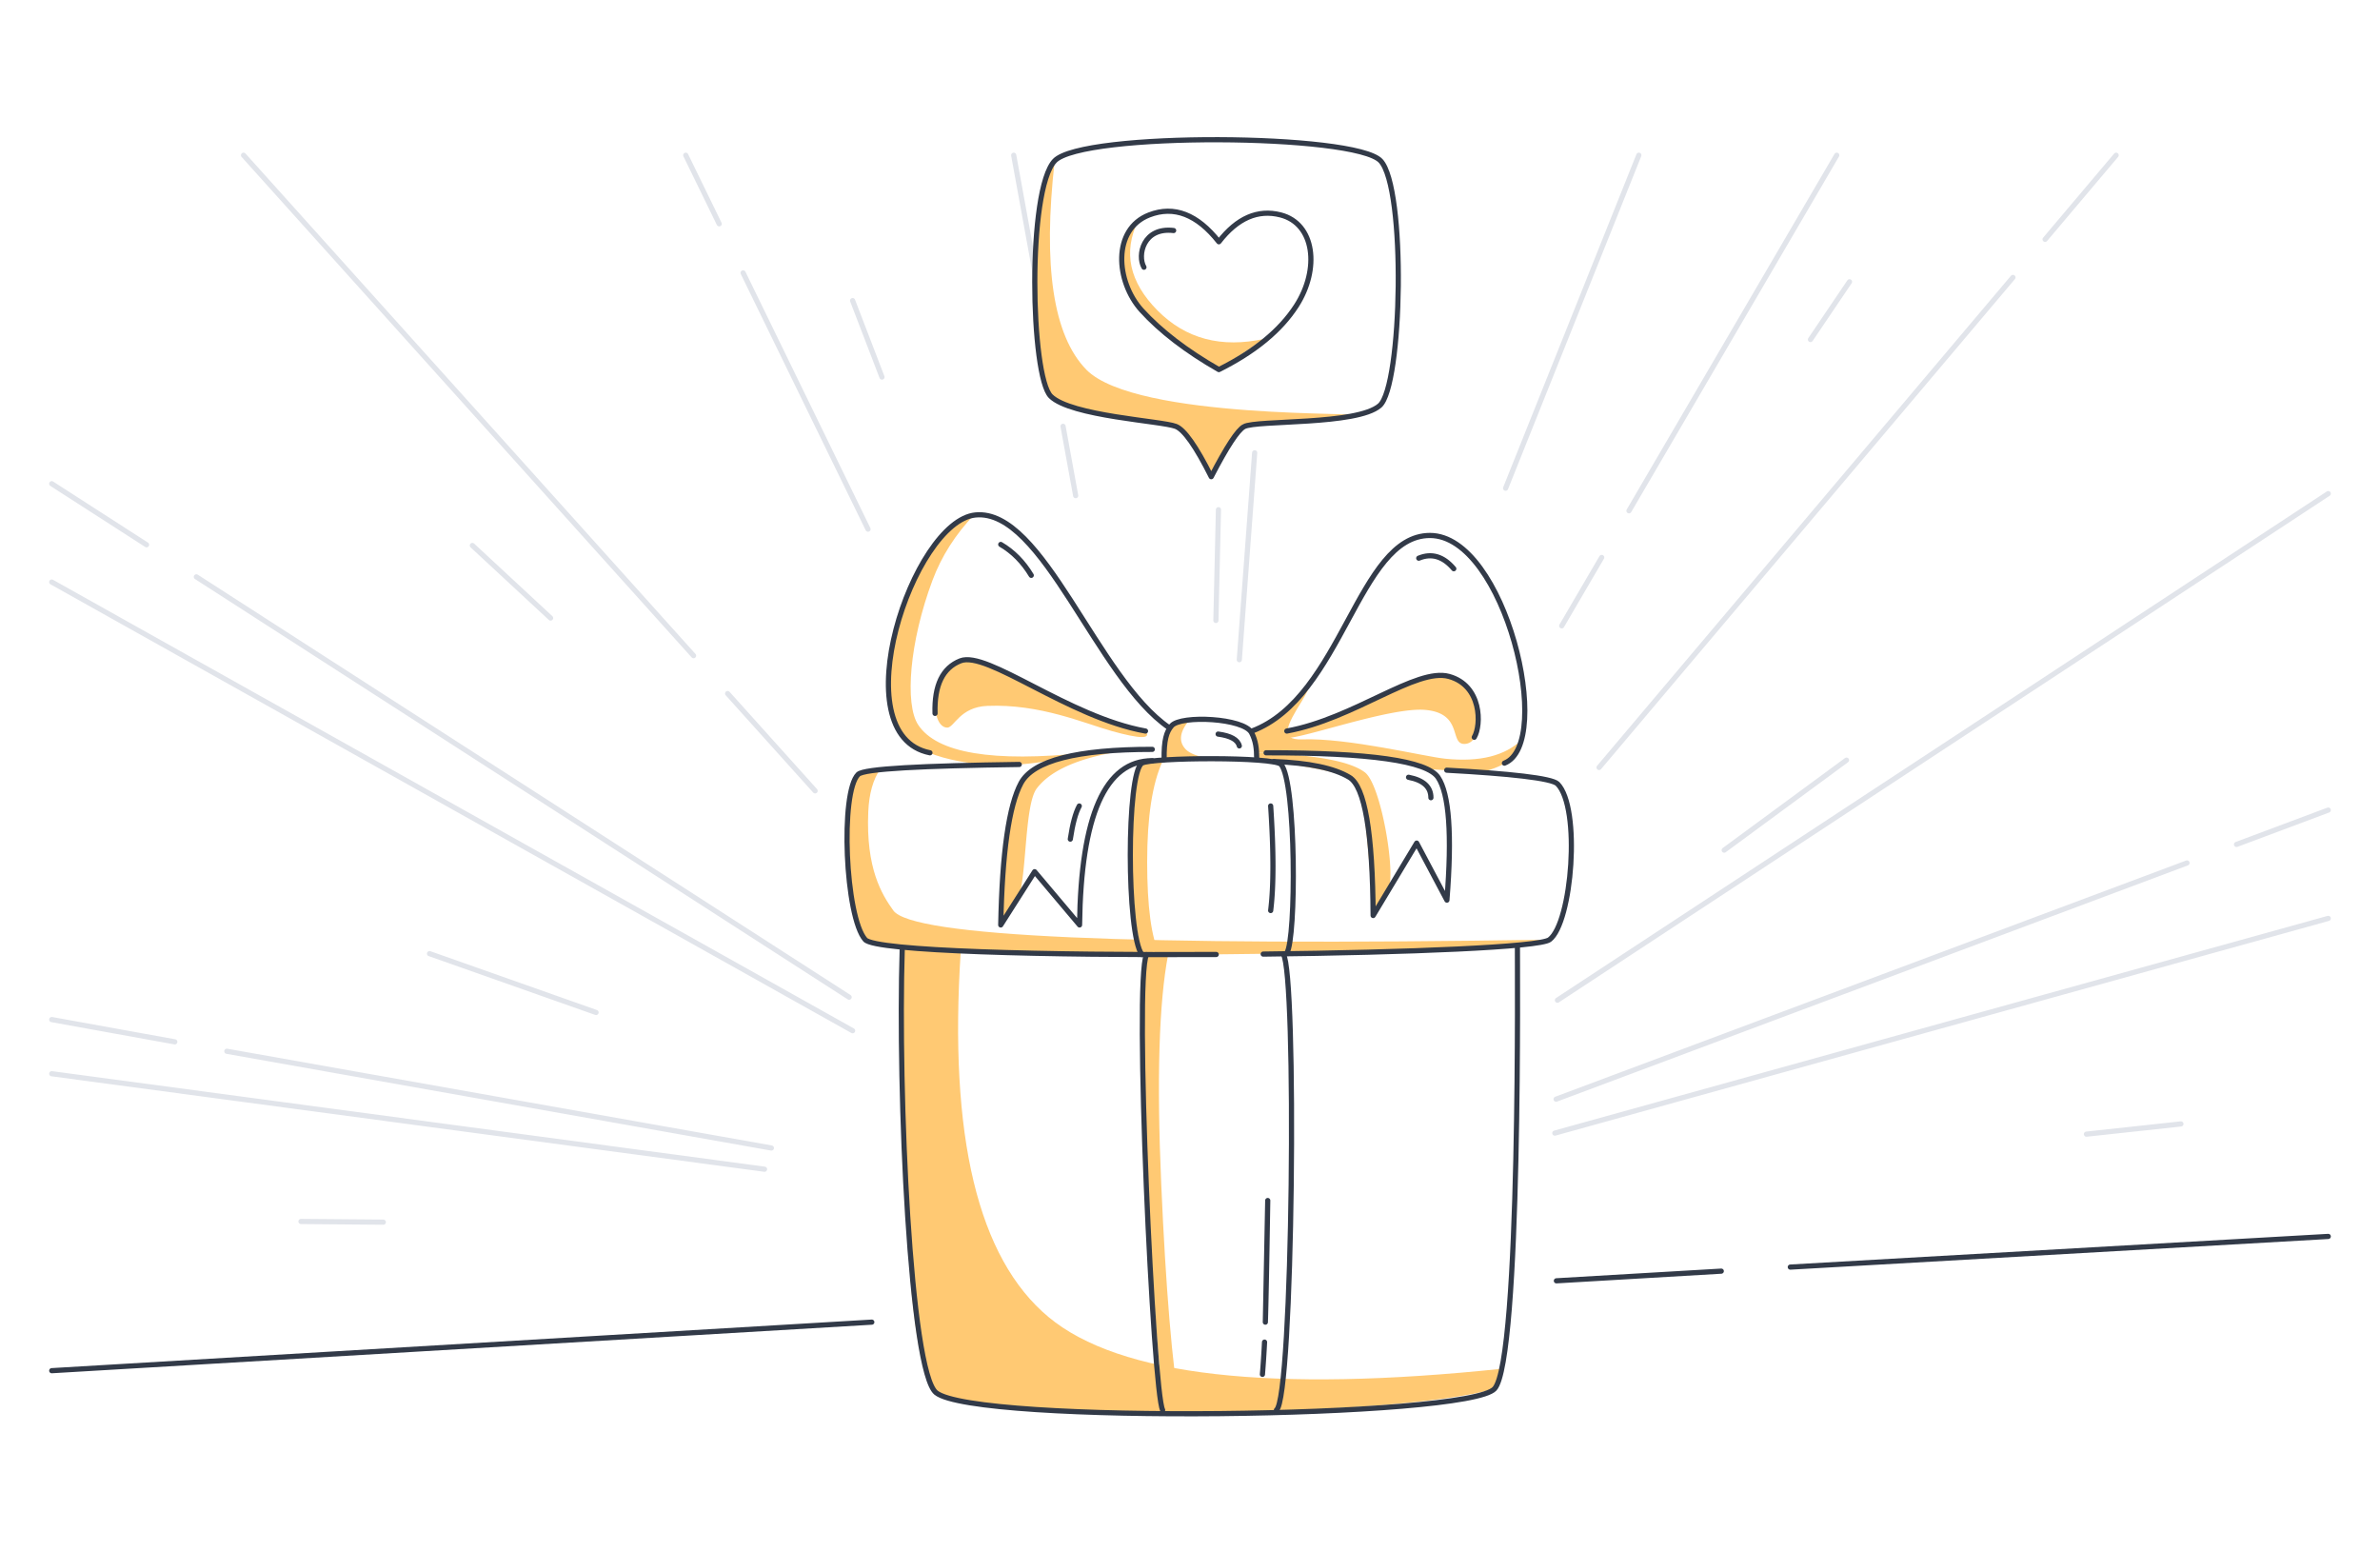 <svg width="460" height="300" fill="none" xmlns="http://www.w3.org/2000/svg"><path fill-rule="evenodd" clip-rule="evenodd" d="M221.399 141.274c-9.178-2.926-15.467-5.335-18.869-7.226-5.103-2.836-12.839-6.56-15.562-6.56-1.152 0-4.458 1.914-5.403 4.589-1.669 4.727-.436 8.535 1.518 8.535 1.332 0 2.424-3.984 7.74-4.201 10.232-.418 18.745 3.378 24.059 4.863 5.543 1.548 7.715 1.548 6.517 0Z" fill="#FFC973"/><path fill-rule="evenodd" clip-rule="evenodd" d="M188.279 99.478c-3.466 1.404-6.61 4.31-9.431 8.72-3.526 5.511-6.237 15.429-6.523 17.214-1.201 7.488.268 15.01 2.331 17.022 5.005 4.88 16.004 5.775 22.343 5.297 4.226-.319 8.494-1.07 12.805-2.255-17.933 1.877-28.712.078-32.338-5.398-2.635-3.979-1.699-16.03 2.774-27.962 1.73-4.614 4.409-8.826 8.039-12.638ZM230 139c-2.232.289-3.565.838-4 1.647-.436.809-.771 2.799-1.006 5.97l16.979.468c-7.064.009-11.328-.749-12.793-2.273-1.465-1.523-1.192-3.461.82-5.812Z" fill="#FFC973"/><path fill-rule="evenodd" clip-rule="evenodd" d="M219.149 144.812c-11.832.765-18.927 2.78-21.285 6.046-2.358 3.265-3.839 12.433-4.443 27.504.85-1.006 1.908-2.501 3.176-4.485 1.901-2.977 1.282-18.202 3.778-21.503 2.892-3.827 9.15-6.347 18.774-7.562ZM242.89 146.766c12.092 1.557 18.603 3.077 19.534 4.559.931 1.483 1.922 10.016 2.972 25.598a77.084 77.084 0 0 0 2.946-5.148c1.479-2.814-1.377-20.097-4.527-22.507-2.881-2.204-9.856-3.468-20.925-3.791v1.289ZM247.949 142.476c-1.021-1.085 1.974-1.419 5.811-2.647 4.392-1.405 9.886-3.699 12.735-5.149 5.338-2.716 14.732-6.8 17.545-1.409 2.813 5.391 1.848 10.492-1.027 10.492-2.876 0-.217-5.868-7.444-6.568-7.227-.7-26.408 6.568-27.62 5.281Z" fill="#FFC973"/><path fill-rule="evenodd" clip-rule="evenodd" d="M254.33 130.088c-2.732 3.903-4.778 6.413-6.138 7.529-1.359 1.116-3.432 2.335-6.219 3.656l1.282 4.203c9.937.4 16.182.601 18.733.601 2.551 0 7.14.841 13.767 2.524l10.471.678c2.547-.7 4.296-1.431 5.246-2.194.951-.762 1.86-2.163 2.727-4.202-3.25 3.18-8.211 4.425-14.882 3.734-4.13-.428-18.776-4.053-27.636-3.734-4.441.16-3.011-2.68 0-7.504.627-1.005 1.51-2.768 2.649-5.291ZM170.151 148.613c-2.312.072-3.741.416-4.287 1.034-.365.412-2.126 6.239-2.153 13.082-.034 8.527 1.18 17.93 4.107 19.342 2.928 1.411 33.696 2.42 57.176 2.404 11.602-.008 39.747-.275 64.092-1.476 4.277-.212 7.745-.682 10.404-1.412-80.933 1.281-123.208-.596-126.826-5.631-2.214-3.083-5.326-8.09-4.846-19.079.154-3.518.932-6.273 2.333-8.264Z" fill="#FFC973"/><path fill-rule="evenodd" clip-rule="evenodd" d="M224.711 147.084c-2.208 0-3.541.13-4 .391-.688.391-2.25 9.305-2.25 18.07 0 5.844.75 12.154 2.25 18.93h3.414c-1.604-3.306-2.406-9.283-2.406-17.931 0-8.647.997-15.134 2.992-19.46ZM225.771 184.477h-4.186c-1.445 0-.96 13.719.083 40.871.695 18.101 1.814 33.985 3.356 47.652h3.121c-1.589-9.261-2.825-24.015-3.708-44.262-.883-20.246-.438-35 1.334-44.261Z" fill="#FFC973"/><path d="m91.296 105.41 15.12 14.026M140.634 134.026l16.911 18.803M47.072 30l86.978 96.706L47.072 30ZM143.628 52.737l24.141 49.519M132.543 30l6.461 13.253L132.543 30ZM164.791 58.094l5.674 14.771M205.464 82.382l2.44 13.4M195.926 30l7.163 39.34L195.926 30ZM235.5 98.5l-.492 21.399M242.5 87.5l-2.969 39.988M316.749 30 291 94.347M309.57 107.727l-7.724 13.215M355 30l-40.158 68.707L355 30ZM357.468 54.453l-7.544 11.16M389.054 53.613l-79.993 94.699M409 30l-13.729 16.252L409 30ZM356.889 146.896l-23.641 17.392M450 95.387l-148.981 97.898M422.697 166.766l-121.938 45.648M450 156.545l-17.731 6.638L450 156.545ZM450 177.477l-149.487 41.494M421.52 217.197l-18.259 1.975M37.954 111.475l126.161 81.229M10 93.477l18.323 11.797L10 93.477ZM10 112.479l154.791 86.703M83.02 184.291l32.184 11.367M147.768 225.949 10 207.495m0-10.466 23.781 4.304L10 197.029Zm33.845 6.125 105.245 18.695-105.245-18.695ZM58.173 236.047l15.912.133" stroke="#E1E4EA" stroke-linecap="round" stroke-linejoin="round"/><path fill-rule="evenodd" clip-rule="evenodd" d="m185.692 183.846-11.28-.639c-.342 53.444 1.825 82.083 6.502 85.919 7.015 5.752 88.868 4.941 107.951-.752 1.153-1.605 1.71-2.902 1.67-3.892-44.923 4.718-74.212 1.398-87.867-9.96-13.655-11.358-19.314-34.917-16.976-70.676Z" fill="#FFC973"/><path d="M293.284 182.797c-.036 1.513.706 79.909-4.419 85.576-5.124 5.668-100.435 6.889-107.951.752-5.01-4.091-7.402-58.078-6.537-85.585" stroke="#323A48" stroke-linecap="round" stroke-linejoin="round"/><path d="M197 147.73c-18.647.258-30.002.802-31.136 1.917-3.508 3.451-2.499 27.553 1.36 31.94 1.967 2.237 35.181 3.044 67.844 2.864m9.082-.075c28.032-.313 53.416-1.339 55.34-2.789 4.348-3.274 6.093-25.507 1.551-30.1-1.102-1.114-9.413-1.999-21.423-2.651M224.998 146.766c-.053-3.709.434-5.352 1.461-6.529 1.811-2.074 13.966-1.489 15.444 1.373.792 1.531.986 3.04.986 4.969M226 140.646c-14.024-9.555-24.397-42.426-37.474-41.13-12.076 1.196-25.935 42.556-8.789 45.96M241.973 141.274c17.489-6.572 20.493-37.797 34.402-37.797 14.528 0 24.119 40.214 14.393 44" stroke="#323A48" stroke-linecap="round" stroke-linejoin="round"/><path d="M221.399 141.274c-14.934-2.695-30.609-15.598-35.768-13.571-3.44 1.352-5.076 4.738-4.908 10.16M248.711 141.273c13.058-2.389 25.011-12.304 31.354-10.551 6.344 1.754 6.28 9.384 4.875 11.754M221.586 184.479c-2.437 5.11 1.319 84.743 3.125 87.996M248.028 184.375c2.63 3.702 1.896 85.796-1.317 88.1M346.026 244.862 450 238.936M10 264.881l158.5-9.382L10 264.881Zm290.815-17.368 31.869-1.869-31.869 1.869ZM244.711 145.475c20.01-.022 31.089 1.56 33.235 4.746 2.147 3.186 2.717 11.094 1.709 23.726l-5.842-11.022-8.417 13.996c-.093-16.014-1.62-24.914-4.583-26.7-2.963-1.786-7.837-2.806-14.621-3.062M222.711 144.813c-14.574-.009-23.031 2.16-25.372 6.506-2.341 4.346-3.647 13.488-3.918 27.427l6.551-10.293 8.681 10.293c.27-21.164 4.956-31.746 14.058-31.746" stroke="#323A48" stroke-linecap="round" stroke-linejoin="round"/><path d="M248.711 184.162c1.827-2.688 1.827-32.98-1.102-36.431-1.285-1.513-25.032-1.371-26.898-.255-3 1.795-3 33.176 0 37M274.211 107.869c2.492-1.031 4.75-.353 6.773 2.035M193.421 105.213c2.37 1.388 4.336 3.377 5.899 5.969M272.24 150.205c2.882.56 4.323 1.877 4.323 3.951M208.6 155.756c-.717 1.319-1.295 3.453-1.734 6.403M235.436 141.859c2.426.322 3.792 1.084 4.096 2.286" stroke="#323A48" stroke-linecap="round" stroke-linejoin="round"/><path d="M245.592 155.756c.587 8.772.587 15.506 0 20.201M244.407 259.362a198.902 198.902 0 0 1-.407 6.229M245.025 232c-.192 12.226-.345 20.059-.46 23.499l.46-23.499Z" stroke="#323A48" stroke-linecap="round" stroke-linejoin="round"/><path fill-rule="evenodd" clip-rule="evenodd" d="M203.851 31.076C201.284 35.468 200 42.323 200 51.644c0 11.196 1.027 23.089 2.418 24.73 1.784 2.105 10.406 4.22 25.867 6.347l5.953 9.399 5.918-10.121c9.834-.604 16.656-1.166 20.467-1.685 5.717-.78-41.091.935-50.67-8.89-6.387-6.55-8.421-20-6.102-40.348Z" fill="#FFC973"/><path fill-rule="evenodd" clip-rule="evenodd" d="M219.963 42.688c-3.962 4.904-4.427 9.693-1.393 14.367 3.033 4.674 8.677 9.464 16.93 14.368l8.908-5.95c-8.347 1.84-15.241.016-20.684-5.474-5.443-5.49-6.696-11.26-3.761-17.312Z" fill="#FFC973"/><path clip-rule="evenodd" d="M266.835 31.076c-4.944-5.262-57.633-5.604-62.984 0-5.35 5.604-4.664 41.649-.762 45.502 3.903 3.854 21.478 4.763 24.183 5.826 1.626.639 3.904 3.877 6.834 9.716 3.003-5.796 5.118-9.021 6.344-9.676 2.441-1.304 21.817-.247 26.214-4.06 4.396-3.813 5.115-42.046.171-47.308Z" stroke="#323A48" stroke-linejoin="round"/><path clip-rule="evenodd" d="M220.623 59.944c3.695 4.063 8.681 7.889 14.956 11.478 6.924-3.458 11.916-7.566 14.977-12.321 4.592-7.133 3.547-15.882-3.05-17.57-4.397-1.124-8.373.607-11.927 5.192-4.18-5.305-8.665-7.035-13.455-5.191-7.186 2.766-6.49 12.872-1.501 18.412Z" stroke="#323A48" stroke-linecap="round" stroke-linejoin="round"/><path d="M226.837 44.548c-5.878-.706-7.062 4.808-5.738 7.096" stroke="#323A48" stroke-linecap="round" stroke-linejoin="round"/></svg>